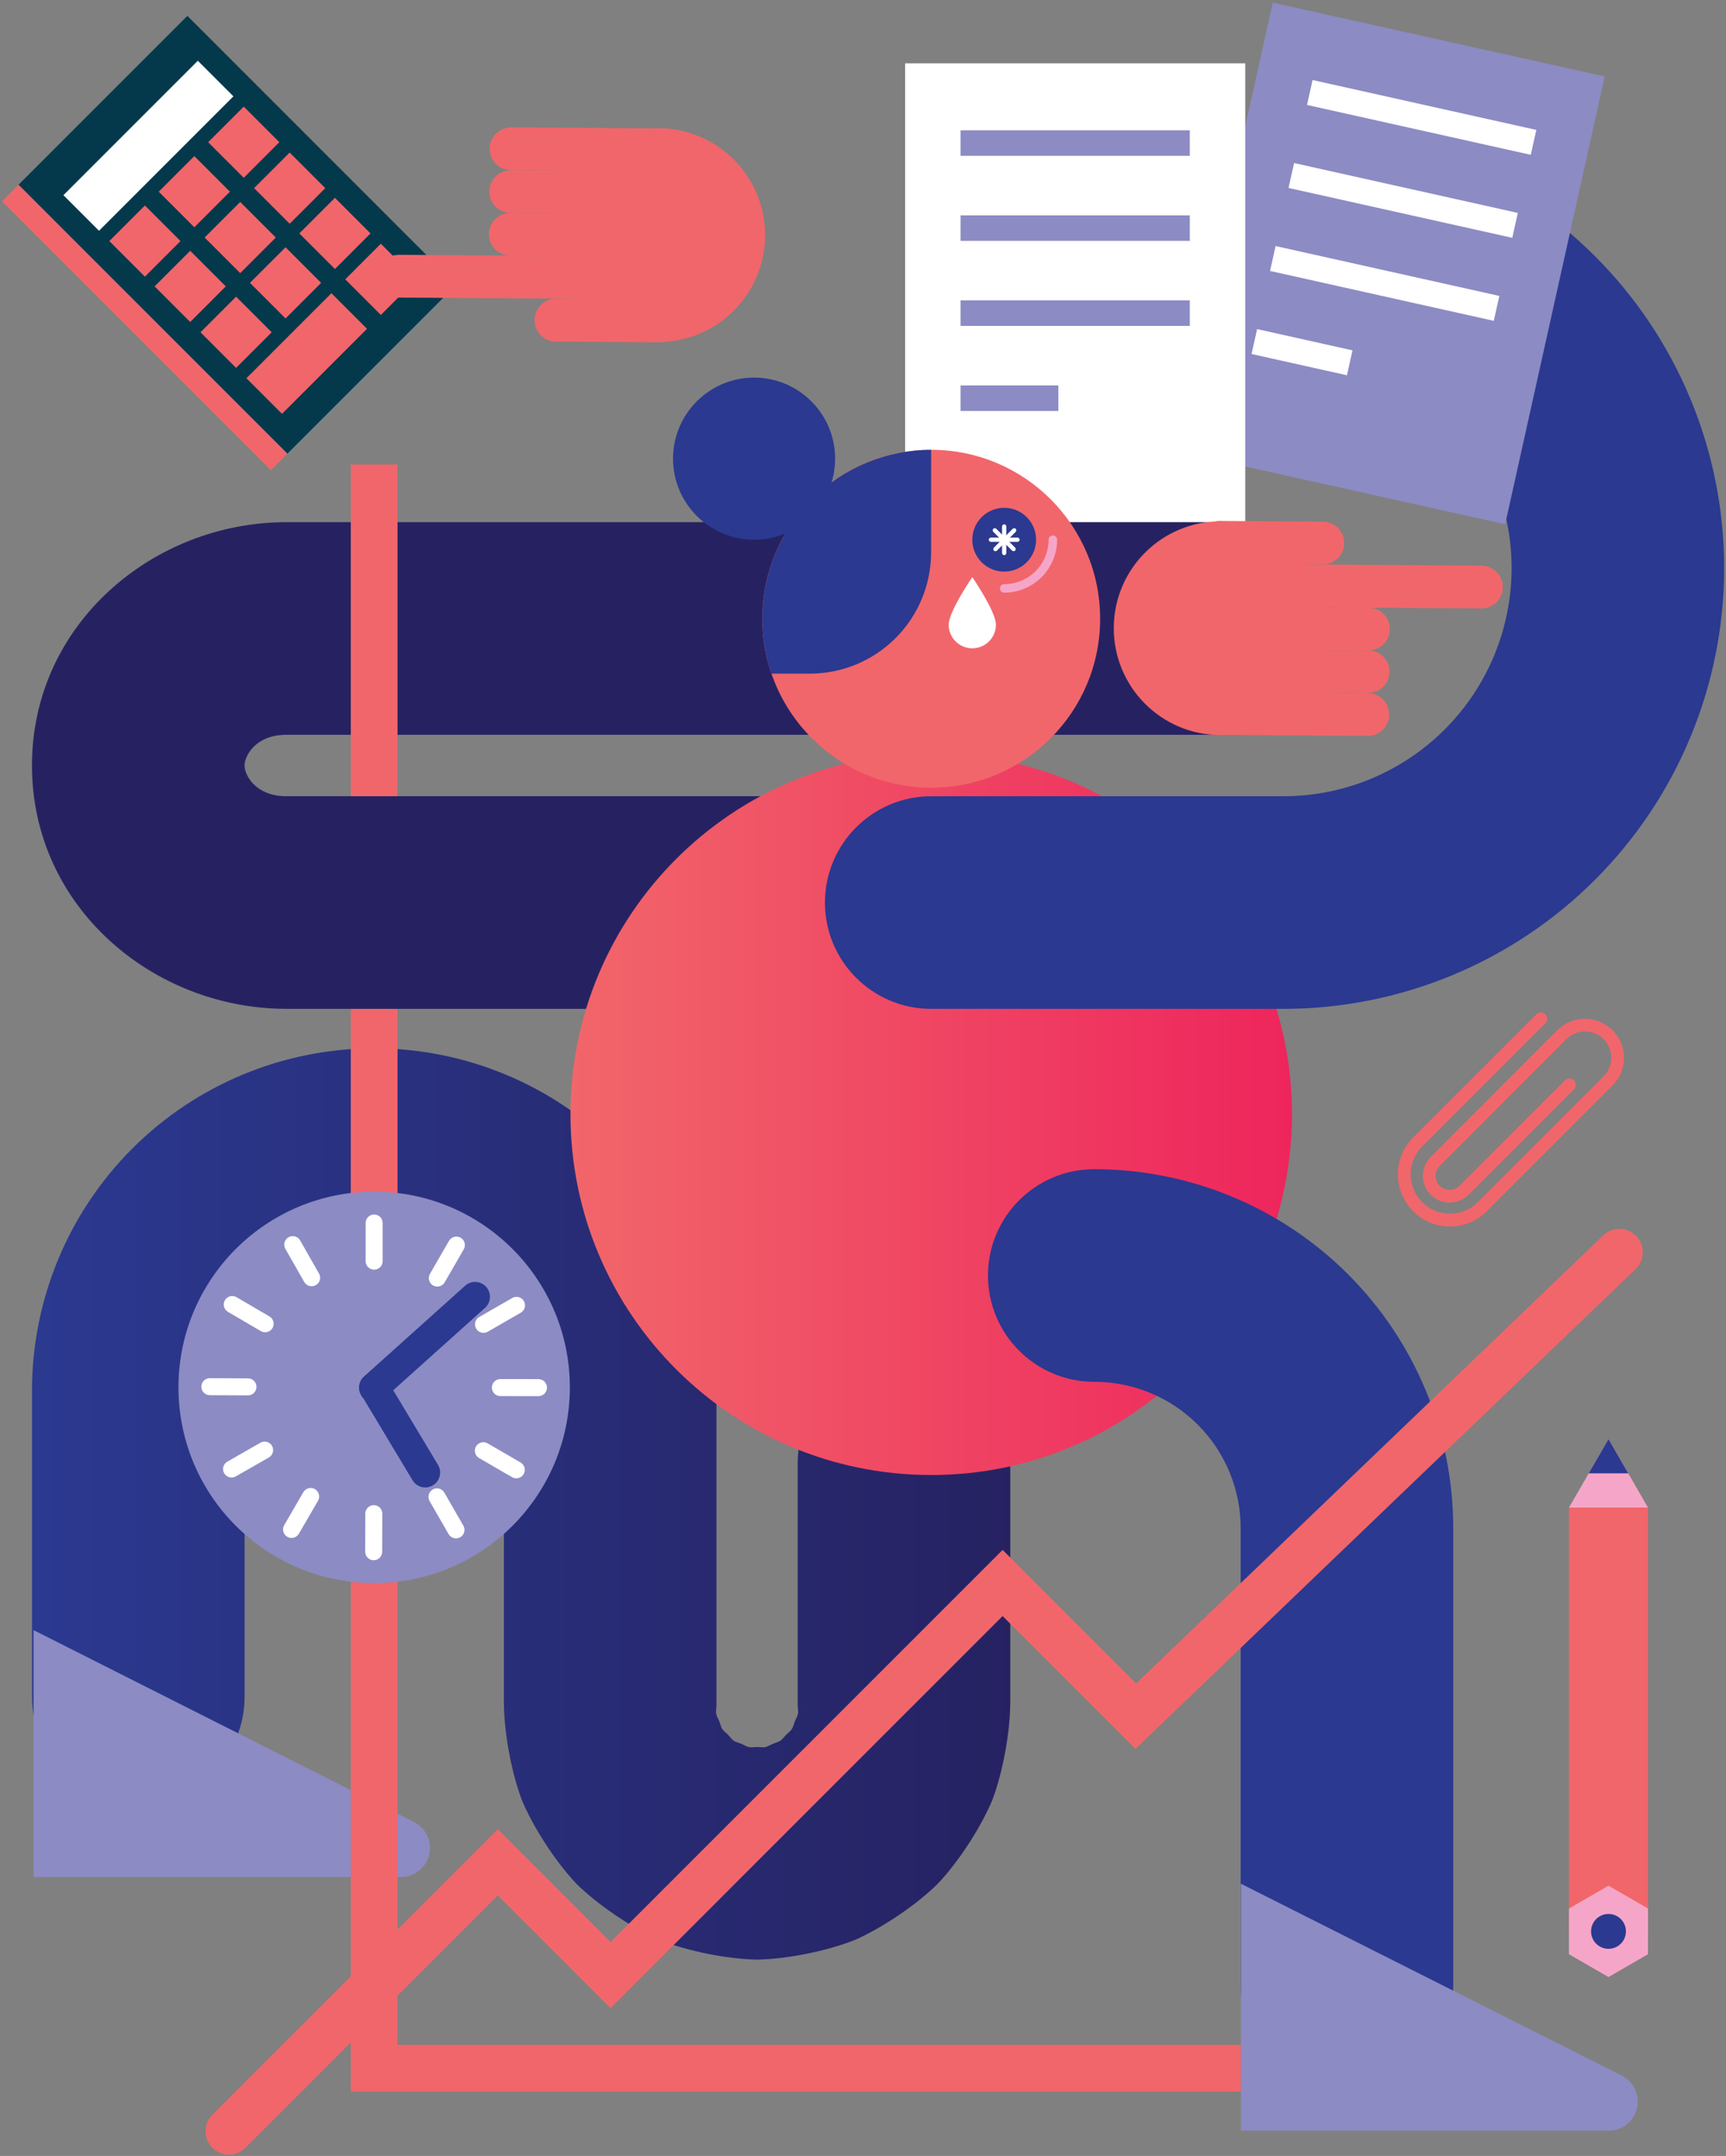 <svg width="406" height="507" viewBox="0 0 406 507" version="1.1" xmlns="http://www.w3.org/2000/svg" xmlns:xlink="http://www.w3.org/1999/xlink">
<rect x="0" y="0" width="406" height="507" fill="#808080" stroke="none"/>
<title>supermodel cover</title>
<desc>Created using Figma</desc>
<g id="Canvas" transform="translate(-114 -59)">
<g id="supermodel cover">
<g id="Group">
<g id="Layer 1">
<g id="Vector">
<use xlink:href="#path0_stroke" transform="translate(146.53 330.53)" fill="url(#paint0_linear)"/>
</g>
<g id="Vector">
<use xlink:href="#path1_stroke" transform="translate(268.82 113.9)" fill="url(#paint1_linear)"/>
</g>
<g id="Vector">
<use xlink:href="#path2_stroke" transform="translate(146.52 206.8)" fill="url(#paint2_linear)"/>
</g>
<g id="Vector">
<use xlink:href="#path3_fill" transform="translate(248.19 236.15)" fill="url(#paint3_linear)"/>
</g>
<g id="Vector">
<use xlink:href="#path4_stroke" transform="translate(333.05 113.9)" fill="url(#paint4_linear)"/>
</g>
<g id="Vector">
<use xlink:href="#path5_fill" transform="matrix(0.217 -0.976 0.976 0.217 389.972 164.931)" fill="#8C8BC4"/>
</g>
<g id="Vector">
<use xlink:href="#path6_stroke" transform="translate(422.1 80.75)" fill="#FFFFFF"/>
</g>
<g id="Vector">
<use xlink:href="#path7_stroke" transform="translate(417.75 100.27)" fill="#FFFFFF"/>
</g>
<g id="Vector">
<use xlink:href="#path8_stroke" transform="translate(413.4 119.79)" fill="#FFFFFF"/>
</g>
<g id="Vector">
<use xlink:href="#path9_stroke" transform="translate(409.05 139.32)" fill="#FFFFFF"/>
</g>
<g id="Vector">
<use xlink:href="#path10_fill" transform="translate(326.91 73.89)" fill="#FFFFFF"/>
</g>
<g id="Vector">
<use xlink:href="#path11_stroke" transform="translate(339.95 92.64)" fill="#8C8BC4"/>
</g>
<g id="Vector">
<use xlink:href="#path11_stroke" transform="translate(339.95 112.64)" fill="#8C8BC4"/>
</g>
<g id="Vector">
<use xlink:href="#path11_stroke" transform="translate(339.95 132.64)" fill="#8C8BC4"/>
</g>
<g id="Vector">
<use xlink:href="#path12_stroke" transform="translate(339.95 152.64)" fill="#8C8BC4"/>
</g>
<g id="Vector">
<use xlink:href="#path13_stroke" transform="translate(371.4 358.95)" fill="url(#paint15_linear)"/>
</g>
<g id="Vector">
<use xlink:href="#path14_fill" transform="translate(293.32 164.78)" fill="url(#paint16_linear)"/>
</g>
<g id="Vector">
<use xlink:href="#path15_fill" transform="translate(293.32 164.79)" fill="url(#paint17_linear)"/>
</g>
<g id="Vector">
<use xlink:href="#path16_fill" transform="translate(272.32 147.8)" fill="url(#paint18_linear)"/>
</g>
<g id="Vector">
<use xlink:href="#path17_fill" transform="matrix(0.707 -0.707 0.707 0.707 114.475 106.337)" fill="url(#paint19_linear)"/>
</g>
<g id="Vector">
<use xlink:href="#path18_fill" transform="matrix(0.707 -0.707 0.707 0.707 118.371 102.437)" fill="#04394C"/>
</g>
<g id="Vector">
<use xlink:href="#path19_fill" transform="matrix(0.707 -0.707 0.707 0.707 128.918 104.902)" fill="#FFFFFF"/>
</g>
<g id="Vector">
<use xlink:href="#path20_fill" transform="matrix(0.707 -0.707 0.707 0.707 139.716 115.69)" fill="url(#paint22_linear)"/>
</g>
<g id="Vector">
<use xlink:href="#path21_fill" transform="matrix(0.707 -0.707 0.707 0.707 151.336 104.077)" fill="url(#paint23_linear)"/>
</g>
<g id="Vector">
<use xlink:href="#path22_fill" transform="matrix(0.707 -0.707 0.707 0.707 162.966 92.44)" fill="url(#paint24_linear)"/>
</g>
<g id="Vector">
<use xlink:href="#path23_fill" transform="matrix(0.707 -0.707 0.707 0.707 150.368 126.35)" fill="url(#paint25_linear)"/>
</g>
<g id="Vector">
<use xlink:href="#path24_fill" transform="matrix(0.707 -0.707 0.707 0.707 162.133 114.86)" fill="url(#paint26_linear)"/>
</g>
<g id="Vector">
<use xlink:href="#path25_fill" transform="matrix(0.707 -0.707 0.707 0.707 173.77 103.24)" fill="url(#paint27_linear)"/>
</g>
<g id="Vector">
<use xlink:href="#path26_fill" transform="matrix(0.707 -0.707 0.707 0.707 161.161 137.14)" fill="url(#paint28_linear)"/>
</g>
<g id="Vector">
<use xlink:href="#path27_fill" transform="matrix(0.707 -0.707 0.707 0.707 172.798 125.52)" fill="url(#paint29_linear)"/>
</g>
<g id="Vector">
<use xlink:href="#path28_fill" transform="matrix(0.707 -0.707 0.707 0.707 184.411 113.89)" fill="url(#paint30_linear)"/>
</g>
<g id="Vector">
<use xlink:href="#path29_fill" transform="matrix(0.707 -0.707 0.707 0.707 171.962 147.946)" fill="url(#paint31_linear)"/>
</g>
<g id="Vector">
<use xlink:href="#path30_fill" transform="matrix(0.707 -0.707 0.707 0.707 195.215 124.69)" fill="url(#paint32_linear)"/>
</g>
<g id="Group" style="mix-blend-mode:multiply">
<g id="Vector" style="mix-blend-mode:multiply">
<use xlink:href="#path31_fill" transform="matrix(0.007 -1 1 0.007 243.509 139.249)" fill="url(#paint33_linear)" style="mix-blend-mode:multiply"/>
</g>
<g id="Vector" style="mix-blend-mode:multiply">
<use xlink:href="#path32_fill" transform="matrix(1 0.007 -0.007 1 229.202 88.915)" fill="url(#paint34_linear)" style="mix-blend-mode:multiply"/>
</g>
<g id="Vector" style="mix-blend-mode:multiply">
<use xlink:href="#path33_fill" transform="matrix(1 0.007 -0.007 1 229.12 98.964)" fill="url(#paint35_linear)" style="mix-blend-mode:multiply"/>
</g>
<g id="Vector" style="mix-blend-mode:multiply">
<use xlink:href="#path34_fill" transform="translate(239.75 129.26)" fill="url(#paint36_linear)" style="mix-blend-mode:multiply"/>
</g>
<g id="Vector" style="mix-blend-mode:multiply">
<use xlink:href="#path35_fill" transform="matrix(1 0.007 -0.007 1 229.058 109.024)" fill="url(#paint37_linear)" style="mix-blend-mode:multiply"/>
</g>
<g id="Vector" style="mix-blend-mode:multiply">
<use xlink:href="#path36_fill" transform="matrix(1 0.007 -0.007 1 202.488 118.883)" fill="url(#paint38_linear)" style="mix-blend-mode:multiply"/>
</g>
</g>
<g id="Group" style="mix-blend-mode:multiply">
<g id="Vector" style="mix-blend-mode:multiply">
<use xlink:href="#path37_fill" transform="matrix(0.007 -1 1 0.007 375.813 231.694)" fill="url(#paint39_linear)" style="mix-blend-mode:multiply"/>
</g>
<g id="Vector" style="mix-blend-mode:multiply">
<use xlink:href="#path38_fill" transform="matrix(-1 -0.007 0.007 -1 440.743 232.094)" fill="url(#paint40_linear)" style="mix-blend-mode:multiply"/>
</g>
<g id="Vector" style="mix-blend-mode:multiply">
<use xlink:href="#path39_fill" transform="matrix(-1 -0.007 0.007 -1 440.811 222.043)" fill="url(#paint41_linear)" style="mix-blend-mode:multiply"/>
</g>
<g id="Vector" style="mix-blend-mode:multiply">
<use xlink:href="#path40_fill" transform="translate(400.13 181.5)" fill="url(#paint42_linear)" style="mix-blend-mode:multiply"/>
</g>
<g id="Vector" style="mix-blend-mode:multiply">
<use xlink:href="#path41_fill" transform="matrix(-1 -0.007 0.007 -1 440.889 211.992)" fill="url(#paint43_linear)" style="mix-blend-mode:multiply"/>
</g>
<g id="Vector" style="mix-blend-mode:multiply">
<use xlink:href="#path42_fill" transform="matrix(-1 -0.007 0.007 -1 467.468 202.122)" fill="url(#paint44_linear)" style="mix-blend-mode:multiply"/>
</g>
</g>
<g id="Group" style="mix-blend-mode:multiply">
<g id="Vector" style="mix-blend-mode:multiply">
<use xlink:href="#path43_fill" transform="translate(405.89 501.98)" fill="#8C8BC4"/>
</g>
</g>
<g id="Vector">
<use xlink:href="#path44_stroke" transform="translate(202.01 168.22)" fill="#F1666A"/>
</g>
<g id="Group" style="mix-blend-mode:multiply">
<g id="Vector" style="mix-blend-mode:multiply">
<use xlink:href="#path45_fill" transform="translate(121.89 442.34)" fill="#8C8BC4"/>
</g>
</g>
<g id="Vector">
<use xlink:href="#path46_stroke" transform="translate(202.01 296.26)" fill="url(#paint48_linear)"/>
</g>
<g id="Vector">
<use xlink:href="#path47_stroke" transform="translate(167.84 353.49)" fill="#F1666A"/>
</g>
<g id="Vector">
<use xlink:href="#path48_fill" transform="translate(483.06 413.53)" fill="url(#paint50_linear)"/>
</g>
<g id="Vector">
<use xlink:href="#path49_fill" transform="translate(483.06 397.43)" fill="#F5A6C8"/>
</g>
<g id="Vector">
<use xlink:href="#path50_fill" transform="translate(483.06 502.45)" fill="#F5A6C8"/>
</g>
<g id="Vector">
<use xlink:href="#path51_fill" transform="translate(487.71 397.43)" fill="url(#paint53_linear)"/>
</g>
<g id="Vector">
<use xlink:href="#path52_fill" transform="translate(488.26 509.09)" fill="url(#paint54_linear)"/>
</g>
<g id="Vector">
<use xlink:href="#path53_stroke" transform="translate(444.315 298.58)" fill="url(#paint55_linear)"/>
</g>
<g id="Vector">
<use xlink:href="#path54_stroke" transform="translate(462.45 300.071)" fill="url(#paint56_linear)"/>
</g>
<g id="Vector">
<use xlink:href="#path55_stroke" transform="translate(450.186 302.92)" fill="url(#paint57_linear)"/>
</g>
<g id="Vector">
<use xlink:href="#path56_fill" transform="translate(155.98 339.23)" fill="#8C8BC4"/>
</g>
<g id="Vector">
<use xlink:href="#path57_stroke" transform="translate(202.01 346.61)" fill="#FFFFFF"/>
</g>
<g id="Vector">
<use xlink:href="#path58_stroke" transform="translate(216.87 351.8)" fill="#FFFFFF"/>
</g>
<g id="Vector">
<use xlink:href="#path59_stroke" transform="translate(227.73 365.97)" fill="#FFFFFF"/>
</g>
<g id="Vector">
<use xlink:href="#path60_stroke" transform="translate(231.7 385.31)" fill="#FFFFFF"/>
</g>
<g id="Vector">
<use xlink:href="#path61_stroke" transform="translate(227.69 400.15)" fill="#FFFFFF"/>
</g>
<g id="Vector">
<use xlink:href="#path62_stroke" transform="translate(216.79 411.01)" fill="#FFFFFF"/>
</g>
<g id="Vector">
<use xlink:href="#path63_stroke" transform="translate(201.9 414.95)" fill="#FFFFFF"/>
</g>
<g id="Vector">
<use xlink:href="#path64_stroke" transform="translate(182.58 410.92)" fill="#FFFFFF"/>
</g>
<g id="Vector">
<use xlink:href="#path65_stroke" transform="translate(168.47 400.01)" fill="#FFFFFF"/>
</g>
<g id="Vector">
<use xlink:href="#path66_stroke" transform="translate(163.36 385.1)" fill="#FFFFFF"/>
</g>
<g id="Vector">
<use xlink:href="#path67_stroke" transform="translate(168.63 365.78)" fill="#FFFFFF"/>
</g>
<g id="Vector">
<use xlink:href="#path68_stroke" transform="translate(182.86 351.69)" fill="#FFFFFF"/>
</g>
<g id="Vector">
<use xlink:href="#path69_stroke" transform="translate(201.95 363.96)" fill="url(#paint71_linear)"/>
</g>
<g id="Vector">
<use xlink:href="#path70_stroke" transform="translate(202.04 385.31)" fill="url(#paint72_linear)"/>
</g>
<g id="Vector">
<use xlink:href="#path71_fill" transform="translate(342.71 178.42)" fill="url(#paint73_linear)"/>
</g>
<g id="Vector" style="mix-blend-mode:multiply">
<use xlink:href="#path72_stroke" transform="translate(350.21 185.92)" fill="#F5A6C8"/>
</g>
<g id="Vector">
<use xlink:href="#path73_stroke" transform="translate(350.21 182.8)" fill="#FFFFFF"/>
</g>
<g id="Vector">
<use xlink:href="#path74_stroke" transform="translate(348.15 183.71)" fill="#FFFFFF"/>
</g>
<g id="Vector">
<use xlink:href="#path75_stroke" transform="translate(348 183.71)" fill="#FFFFFF"/>
</g>
<g id="Vector">
<use xlink:href="#path76_stroke" transform="translate(347.09 185.92)" fill="#FFFFFF"/>
</g>
<g id="Vector">
<use xlink:href="#path77_fill" transform="translate(337.15 194.71)" fill="#FFFFFF"/>
</g>
</g>
</g>
</g>
</g>
<defs>
<linearGradient id="paint0_linear" x1="0" y1="0" x2="1" y2="0" gradientUnits="userSpaceOnUse" gradientTransform="matrix(230.08 0 0 230.08 -25 -33.15)">
<stop offset="0" stop-color="#2B3990"/>
<stop offset="1" stop-color="#262262"/>
</linearGradient>
<linearGradient id="paint1_linear" x1="0" y1="0" x2="1" y2="0" gradientUnits="userSpaceOnUse" gradientTransform="matrix(115.58 0 0 0 0 0)">
<stop offset="0" stop-color="#2B3990"/>
<stop offset="1" stop-color="#262262"/>
</linearGradient>
<linearGradient id="paint2_linear" x1="0" y1="0" x2="1" y2="0" gradientUnits="userSpaceOnUse" gradientTransform="matrix(0 -7374.51 29130.7 0 28685.2 16544.3)">
<stop offset="0" stop-color="#2B3990"/>
<stop offset="1" stop-color="#262262"/>
</linearGradient>
<linearGradient id="paint3_linear" x1="0" y1="0" x2="1" y2="0" gradientUnits="userSpaceOnUse" gradientTransform="matrix(169.72 0 0 169.72 0 3.76854e-14)">
<stop offset="0" stop-color="#F1666A"/>
<stop offset="1" stop-color="#EE255C"/>
</linearGradient>
<linearGradient id="paint4_linear" x1="0" y1="0" x2="1" y2="0" gradientUnits="userSpaceOnUse" gradientTransform="matrix(34160.4 0 0 33279.5 32974.9 7445.8)">
<stop offset="0" stop-color="#2B3990"/>
<stop offset="1" stop-color="#262262"/>
</linearGradient>
<linearGradient id="paint15_linear" x1="0" y1="0" x2="1" y2="0" gradientUnits="userSpaceOnUse" gradientTransform="matrix(6505.11 0 0 18285.2 14414.8 58189)">
<stop offset="0" stop-color="#2B3990"/>
<stop offset="1" stop-color="#262262"/>
</linearGradient>
<linearGradient id="paint16_linear" x1="0" y1="0" x2="1" y2="0" gradientUnits="userSpaceOnUse" gradientTransform="matrix(6313.89 0 0 6313.89 15052.1 9954.75)">
<stop offset="0" stop-color="#F1666A"/>
<stop offset="1" stop-color="#EE255C"/>
</linearGradient>
<linearGradient id="paint17_linear" x1="0" y1="0" x2="1" y2="0" gradientUnits="userSpaceOnUse" gradientTransform="matrix(1577.28 0 0 2090.99 7520.37 6933.74)">
<stop offset="0" stop-color="#2B3990"/>
<stop offset="1" stop-color="#262262"/>
</linearGradient>
<linearGradient id="paint18_linear" x1="0" y1="0" x2="1" y2="0" gradientUnits="userSpaceOnUse" gradientTransform="matrix(1452.75 0 0 1452.75 6420.93 4128.59)">
<stop offset="0" stop-color="#2B3990"/>
<stop offset="1" stop-color="#262262"/>
</linearGradient>
<linearGradient id="paint19_linear" x1="0" y1="0" x2="1" y2="0" gradientUnits="userSpaceOnUse" gradientTransform="matrix(261.588 261.588 -4246.65 4246.65 -3907.31 4033.4)">
<stop offset="0" stop-color="#F1666A"/>
<stop offset="1" stop-color="#EE255C"/>
</linearGradient>
<linearGradient id="paint22_linear" x1="0" y1="0" x2="1" y2="0" gradientUnits="userSpaceOnUse" gradientTransform="matrix(140.233 140.233 -140.233 140.233 -261.863 865.277)">
<stop offset="0" stop-color="#F1666A"/>
<stop offset="1" stop-color="#EE255C"/>
</linearGradient>
<linearGradient id="paint23_linear" x1="0" y1="0" x2="1" y2="0" gradientUnits="userSpaceOnUse" gradientTransform="matrix(140.233 140.233 -140.233 140.233 -67.292 865.277)">
<stop offset="0" stop-color="#F1666A"/>
<stop offset="1" stop-color="#EE255C"/>
</linearGradient>
<linearGradient id="paint24_linear" x1="0" y1="0" x2="1" y2="0" gradientUnits="userSpaceOnUse" gradientTransform="matrix(140.317 140.317 -140.317 140.317 127.4 865.152)">
<stop offset="0" stop-color="#F1666A"/>
<stop offset="1" stop-color="#EE255C"/>
</linearGradient>
<linearGradient id="paint25_linear" x1="0" y1="0" x2="1" y2="0" gradientUnits="userSpaceOnUse" gradientTransform="matrix(140.233 140.233 -140.233 140.233 -261.937 1043.69)">
<stop offset="0" stop-color="#F1666A"/>
<stop offset="1" stop-color="#EE255C"/>
</linearGradient>
<linearGradient id="paint26_linear" x1="0" y1="0" x2="1" y2="0" gradientUnits="userSpaceOnUse" gradientTransform="matrix(140.233 140.233 -140.233 140.233 -67.284 1046.11)">
<stop offset="0" stop-color="#F1666A"/>
<stop offset="1" stop-color="#EE255C"/>
</linearGradient>
<linearGradient id="paint27_linear" x1="0" y1="0" x2="1" y2="0" gradientUnits="userSpaceOnUse" gradientTransform="matrix(140.233 140.233 -140.233 140.233 127.358 1046.04)">
<stop offset="0" stop-color="#F1666A"/>
<stop offset="1" stop-color="#EE255C"/>
</linearGradient>
<linearGradient id="paint28_linear" x1="0" y1="0" x2="1" y2="0" gradientUnits="userSpaceOnUse" gradientTransform="matrix(140.233 140.233 -140.233 140.233 -261.937 1224.53)">
<stop offset="0" stop-color="#F1666A"/>
<stop offset="1" stop-color="#EE255C"/>
</linearGradient>
<linearGradient id="paint29_linear" x1="0" y1="0" x2="1" y2="0" gradientUnits="userSpaceOnUse" gradientTransform="matrix(140.233 140.233 -140.233 140.233 -67.294 1224.44)">
<stop offset="0" stop-color="#F1666A"/>
<stop offset="1" stop-color="#EE255C"/>
</linearGradient>
<linearGradient id="paint30_linear" x1="0" y1="0" x2="1" y2="0" gradientUnits="userSpaceOnUse" gradientTransform="matrix(140.233 140.233 -140.233 140.233 127.368 1224.53)">
<stop offset="0" stop-color="#F1666A"/>
<stop offset="1" stop-color="#EE255C"/>
</linearGradient>
<linearGradient id="paint31_linear" x1="0" y1="0" x2="1" y2="0" gradientUnits="userSpaceOnUse" gradientTransform="matrix(567.314 567.314 -237.518 237.518 629.254 2093.6)">
<stop offset="0" stop-color="#F1666A"/>
<stop offset="1" stop-color="#EE255C"/>
</linearGradient>
<linearGradient id="paint32_linear" x1="0" y1="0" x2="1" y2="0" gradientUnits="userSpaceOnUse" gradientTransform="matrix(140.233 140.233 -140.233 140.233 127.358 1405.36)">
<stop offset="0" stop-color="#F1666A"/>
<stop offset="1" stop-color="#EE255C"/>
</linearGradient>
<linearGradient id="paint33_linear" x1="0" y1="0" x2="1" y2="0" gradientUnits="userSpaceOnUse" gradientTransform="matrix(18.094 2528.52 -2528.52 18.094 -2395.69 7045.64)">
<stop offset="0" stop-color="#F1666A"/>
<stop offset="1" stop-color="#EE255C"/>
</linearGradient>
<linearGradient id="paint34_linear" x1="0" y1="0" x2="1" y2="0" gradientUnits="userSpaceOnUse" gradientTransform="matrix(1425.78 -10.203 2.718 379.88 4726.85 324.9)">
<stop offset="0" stop-color="#F1666A"/>
<stop offset="1" stop-color="#EE255C"/>
</linearGradient>
<linearGradient id="paint35_linear" x1="0" y1="0" x2="1" y2="0" gradientUnits="userSpaceOnUse" gradientTransform="matrix(1426.54 -10.208 2.721 380.258 4727.43 426.459)">
<stop offset="0" stop-color="#F1666A"/>
<stop offset="1" stop-color="#EE255C"/>
</linearGradient>
<linearGradient id="paint36_linear" x1="0" y1="0" x2="1" y2="0" gradientUnits="userSpaceOnUse" gradientTransform="matrix(903.314 0 0 307.723 4084.6 817.539)">
<stop offset="0" stop-color="#F1666A"/>
<stop offset="1" stop-color="#EE255C"/>
</linearGradient>
<linearGradient id="paint37_linear" x1="0" y1="0" x2="1" y2="0" gradientUnits="userSpaceOnUse" gradientTransform="matrix(1426.93 -10.211 2.722 380.359 4725.18 527.631)">
<stop offset="0" stop-color="#F1666A"/>
<stop offset="1" stop-color="#EE255C"/>
</linearGradient>
<linearGradient id="paint38_linear" x1="0" y1="0" x2="1" y2="0" gradientUnits="userSpaceOnUse" gradientTransform="matrix(4130.53 -29.558 4.629 646.841 6333.15 483.167)">
<stop offset="0" stop-color="#F1666A"/>
<stop offset="1" stop-color="#EE255C"/>
</linearGradient>
<linearGradient id="paint39_linear" x1="0" y1="0" x2="1" y2="0" gradientUnits="userSpaceOnUse" gradientTransform="matrix(18.09 2528.01 -2528.01 18.09 -6996.1 13731.3)">
<stop offset="0" stop-color="#F1666A"/>
<stop offset="1" stop-color="#EE255C"/>
</linearGradient>
<linearGradient id="paint40_linear" x1="0" y1="0" x2="1" y2="0" gradientUnits="userSpaceOnUse" gradientTransform="matrix(-1426.55 10.208 -2.721 -380.258 -11262.6 -1604.66)">
<stop offset="0" stop-color="#F1666A"/>
<stop offset="1" stop-color="#EE255C"/>
</linearGradient>
<linearGradient id="paint41_linear" x1="0" y1="0" x2="1" y2="0" gradientUnits="userSpaceOnUse" gradientTransform="matrix(-1427.29 10.214 -2.721 -380.258 -11270.4 -1503.39)">
<stop offset="0" stop-color="#F1666A"/>
<stop offset="1" stop-color="#EE255C"/>
</linearGradient>
<linearGradient id="paint42_linear" x1="0" y1="0" x2="1" y2="0" gradientUnits="userSpaceOnUse" gradientTransform="matrix(903.013 0 0 307.62 8904.78 1353.06)">
<stop offset="0" stop-color="#F1666A"/>
<stop offset="1" stop-color="#EE255C"/>
</linearGradient>
<linearGradient id="paint43_linear" x1="0" y1="0" x2="1" y2="0" gradientUnits="userSpaceOnUse" gradientTransform="matrix(-1426.55 10.208 -2.721 -380.258 -11266.5 -1402.3)">
<stop offset="0" stop-color="#F1666A"/>
<stop offset="1" stop-color="#EE255C"/>
</linearGradient>
<linearGradient id="paint44_linear" x1="0" y1="0" x2="1" y2="0" gradientUnits="userSpaceOnUse" gradientTransform="matrix(-4131.19 29.563 -4.63 -646.942 -19172.7 -1111.99)">
<stop offset="0" stop-color="#F1666A"/>
<stop offset="1" stop-color="#EE255C"/>
</linearGradient>
<linearGradient id="paint48_linear" x1="0" y1="0" x2="1" y2="0" gradientUnits="userSpaceOnUse" gradientTransform="matrix(42676 0 0 52149.1 18880.6 69594.8)">
<stop offset="0" stop-color="#F1666A"/>
<stop offset="1" stop-color="#EE255C"/>
</linearGradient>
<linearGradient id="paint50_linear" x1="0" y1="0" x2="1" y2="0" gradientUnits="userSpaceOnUse" gradientTransform="matrix(345.774 0 0 1852.68 7052.56 41315.5)">
<stop offset="0" stop-color="#F1666A"/>
<stop offset="1" stop-color="#EE255C"/>
</linearGradient>
<linearGradient id="paint53_linear" x1="0" y1="0" x2="1" y2="0" gradientUnits="userSpaceOnUse" gradientTransform="matrix(86.397 0 0 74.784 3569.53 2876.31)">
<stop offset="0" stop-color="#2B3990"/>
<stop offset="1" stop-color="#262262"/>
</linearGradient>
<linearGradient id="paint54_linear" x1="0" y1="0" x2="1" y2="0" gradientUnits="userSpaceOnUse" gradientTransform="matrix(67.158 0 0 67.158 3151.83 3850.68)">
<stop offset="0" stop-color="#2B3990"/>
<stop offset="1" stop-color="#262262"/>
</linearGradient>
<linearGradient id="paint55_linear" x1="0" y1="0" x2="1" y2="0" gradientUnits="userSpaceOnUse" gradientTransform="matrix(1136.62 0 0 1674.6 10884.2 12554.8)">
<stop offset="0" stop-color="#F1666A"/>
<stop offset="1" stop-color="#EE255C"/>
</linearGradient>
<linearGradient id="paint56_linear" x1="0" y1="0" x2="1" y2="0" gradientUnits="userSpaceOnUse" gradientTransform="matrix(1121.76 0 0 1502.1 11447.1 11358)">
<stop offset="0" stop-color="#F1666A"/>
<stop offset="1" stop-color="#EE255C"/>
</linearGradient>
<linearGradient id="paint57_linear" x1="0" y1="0" x2="1" y2="0" gradientUnits="userSpaceOnUse" gradientTransform="matrix(1186.44 0 0 1345.07 11372.9 9877.11)">
<stop offset="0" stop-color="#F1666A"/>
<stop offset="1" stop-color="#EE255C"/>
</linearGradient>
<linearGradient id="paint71_linear" x1="0" y1="0" x2="1" y2="0" gradientUnits="userSpaceOnUse" gradientTransform="matrix(733.04 0 0 657.888 2250.53 6829.65)">
<stop offset="0" stop-color="#2B3990"/>
<stop offset="1" stop-color="#262262"/>
</linearGradient>
<linearGradient id="paint72_linear" x1="0" y1="0" x2="1" y2="0" gradientUnits="userSpaceOnUse" gradientTransform="matrix(227.69 0 0 379.42 1134.85 6919.17)">
<stop offset="0" stop-color="#2B3990"/>
<stop offset="1" stop-color="#262262"/>
</linearGradient>
<linearGradient id="paint73_linear" x1="0" y1="0" x2="1" y2="0" gradientUnits="userSpaceOnUse" gradientTransform="matrix(225 0 0 225 3582.3 2083.8)">
<stop offset="0" stop-color="#2B3990"/>
<stop offset="1" stop-color="#262262"/>
</linearGradient>
<path id="path0_stroke" d="M -25 127.5C -25 141.307 -13.807 152.5 -6.10352e-07 152.5C 13.807 152.5 25 141.307 25 127.5L -25 127.5ZM -6.10352e-07 55.5L -25 55.5L -6.10352e-07 55.5ZM 55.5 -1.2207e-06L 55.5 25L 55.5 -1.2207e-06ZM 111 129.15L 135.996 129.575C 135.999 129.434 136 129.292 136 129.15L 111 129.15ZM 180.11 129.15L 155.11 129.15C 155.11 129.292 155.111 129.434 155.114 129.575L 180.11 129.15ZM 205.11 72.56C 205.11 58.753 193.917 47.56 180.11 47.56C 166.303 47.56 155.11 58.753 155.11 72.56L 205.11 72.56ZM 25 127.5L 25 55.5L -25 55.5L -25 127.5L 25 127.5ZM 25 55.5C 25 47.411 28.213 39.653 33.933 33.933L -1.422 -1.422C -16.519 13.675 -25 34.15 -25 55.5L 25 55.5ZM 33.933 33.933C 39.653 28.213 47.411 25 55.5 25L 55.5 -25C 34.15 -25 13.675 -16.519 -1.422 -1.422L 33.933 33.933ZM 55.5 25C 63.589 25 71.347 28.213 77.067 33.933L 112.422 -1.422C 97.325 -16.519 76.85 -25 55.5 -25L 55.5 25ZM 77.067 33.933C 82.787 39.653 86 47.411 86 55.5L 136 55.5C 136 34.15 127.519 13.675 112.422 -1.422L 77.067 33.933ZM 86 55.5L 86 129.15L 136 129.15L 136 55.5L 86 55.5ZM 86.004 128.725C 86.006 135.791 87.737 145.22 90.242 151.827L 136.677 133.283C 135.78 131.368 135.837 131.684 135.996 129.575L 86.004 128.725ZM 90.242 151.827C 92.977 158.342 98.218 166.369 103.083 171.493L 138.738 136.44C 137.17 135.021 137.345 135.289 136.677 133.283L 90.242 151.827ZM 103.083 171.493C 108.124 176.445 116.061 181.822 122.529 184.667L 141.859 138.555C 139.865 137.852 140.13 138.032 138.738 136.44L 103.083 171.493ZM 122.529 184.667C 129.092 187.285 138.49 189.175 145.555 189.298L 145.555 139.298C 143.444 139.421 143.758 139.484 141.859 138.555L 122.529 184.667ZM 145.555 189.298C 152.62 189.175 162.018 187.285 168.581 184.667L 149.251 138.555C 147.352 139.484 147.666 139.421 145.555 139.298L 145.555 189.298ZM 168.581 184.667C 175.049 181.822 182.986 176.445 188.027 171.493L 152.372 136.44C 150.98 138.032 151.245 137.852 149.251 138.555L 168.581 184.667ZM 188.027 171.493C 192.892 166.369 198.133 158.342 200.868 151.827L 154.433 133.283C 153.765 135.289 153.94 135.021 152.372 136.44L 188.027 171.493ZM 200.868 151.827C 203.373 145.22 205.104 135.791 205.106 128.725L 155.114 129.575C 155.273 131.684 155.33 131.368 154.433 133.283L 200.868 151.827ZM 205.11 129.15L 205.11 72.56L 155.11 72.56L 155.11 129.15L 205.11 129.15Z"/>
<path id="path1_stroke" d="M -7.32422e-06 -25C -13.807 -25 -25 -13.807 -25 1.52588e-06C -25 13.807 -13.807 25 -7.32422e-06 25L -7.32422e-06 -25ZM 115.58 25C 129.387 25 140.58 13.807 140.58 1.52588e-06C 140.58 -13.807 129.387 -25 115.58 -25L 115.58 25ZM -7.32422e-06 25L 115.58 25L 115.58 -25L -7.32422e-06 -25L -7.32422e-06 25Z"/>
<path id="path2_stroke" d="M 175.55 89.44C 189.357 89.44 200.55 78.247 200.55 64.44C 200.55 50.633 189.357 39.44 175.55 39.44L 175.55 89.44ZM 254.55 25C 268.357 25 279.55 13.807 279.55 3.05176e-06C 279.55 -13.807 268.357 -25 254.55 -25L 254.55 25ZM 175.55 39.44L 34.81 39.44L 34.81 89.44L 175.55 89.44L 175.55 39.44ZM 34.81 39.44C 27.542 39.44 25 34.418 25 32.22L -25 32.22C -25 65.602 3.638 89.44 34.81 89.44L 34.81 39.44ZM 25 32.22C 25 30.022 27.542 25 34.81 25L 34.81 -25C 3.638 -25 -25 -1.162 -25 32.22L 25 32.22ZM 34.81 25L 254.55 25L 254.55 -25L 34.81 -25L 34.81 25Z"/>
<path id="path3_fill" d="M 84.86 169.72C 131.727 169.72 169.72 131.727 169.72 84.86C 169.72 37.993 131.727 -6.10352e-06 84.86 -6.10352e-06C 37.993 -6.10352e-06 3.05176e-06 37.993 3.05176e-06 84.86C 3.05176e-06 131.727 37.993 169.72 84.86 169.72Z"/>
<path id="path4_stroke" d="M 82.84 -25C 69.033 -25 57.84 -13.807 57.84 1.52588e-06C 57.84 13.807 69.033 25 82.84 25L 82.84 -25ZM 161.515 78.675L 136.515 78.675L 161.515 78.675ZM 82.84 157.35L 82.84 182.35L 82.84 157.35ZM 3.66211e-06 132.35C -13.807 132.35 -25 143.543 -25 157.35C -25 171.157 -13.807 182.35 3.66211e-06 182.35L 3.66211e-06 132.35ZM 82.84 25C 97.076 25 110.728 30.655 120.794 40.721L 156.149 5.366C 136.706 -14.077 110.336 -25 82.84 -25L 82.84 25ZM 120.794 40.721C 130.86 50.787 136.515 64.439 136.515 78.675L 186.515 78.675C 186.515 51.179 175.592 24.808 156.149 5.366L 120.794 40.721ZM 136.515 78.675C 136.515 92.91 130.86 106.563 120.794 116.629L 156.149 151.984C 175.592 132.541 186.515 106.171 186.515 78.675L 136.515 78.675ZM 120.794 116.629C 110.728 126.695 97.076 132.35 82.84 132.35L 82.84 182.35C 110.336 182.35 136.706 171.427 156.149 151.984L 120.794 116.629ZM 82.84 132.35L 3.66211e-06 132.35L 3.66211e-06 182.35L 82.84 182.35L 82.84 132.35Z"/>
<path id="path5_fill" d="M 107.9 0L 1.34277e-05 0L 1.34277e-05 80L 107.9 80L 107.9 0Z"/>
<path id="path6_stroke" d="M -0.653 2.928L 51.977 14.658L 53.283 8.802L 0.653 -2.928L -0.653 2.928Z"/>
<path id="path7_stroke" d="M -0.653 2.928L 51.977 14.658L 53.283 8.802L 0.653 -2.928L -0.653 2.928Z"/>
<path id="path8_stroke" d="M -0.653 2.928L 51.977 14.658L 53.283 8.802L 0.653 -2.928L -0.653 2.928Z"/>
<path id="path9_stroke" d="M -0.652 2.928L 21.788 7.928L 23.093 2.072L 0.652 -2.928L -0.652 2.928Z"/>
<path id="path10_fill" d="M 80 0L 4.27246e-06 0L 4.27246e-06 107.9L 80 107.9L 80 0Z"/>
<path id="path11_stroke" d="M -2.44141e-06 3L 53.92 3L 53.92 -3L -2.44141e-06 -3L -2.44141e-06 3Z"/>
<path id="path12_stroke" d="M -2.44141e-06 3L 23 3L 23 -3L -2.44141e-06 -3L -2.44141e-06 3Z"/>
<path id="path13_stroke" d="M 9.76562e-06 -25C -13.807 -25 -25 -13.807 -25 1.2207e-05C -25 13.807 -13.807 25 9.76562e-06 25L 9.76562e-06 -25ZM 34.44 167.08C 34.44 180.887 45.633 192.08 59.44 192.08C 73.247 192.08 84.44 180.887 84.44 167.08L 34.44 167.08ZM 9.76562e-06 25C 9.134 25 17.894 28.628 24.353 35.087L 59.708 -0.268C 43.873 -16.104 22.395 -25 9.76562e-06 -25L 9.76562e-06 25ZM 24.353 35.087C 30.811 41.546 34.44 50.306 34.44 59.44L 84.44 59.44C 84.44 37.045 75.544 15.568 59.708 -0.268L 24.353 35.087ZM 34.44 59.44L 34.44 167.08L 84.44 167.08L 84.44 59.44L 34.44 59.44Z"/>
<path id="path14_fill" d="M 39.73 79.46C 61.672 79.46 79.46 61.672 79.46 39.73C 79.46 17.788 61.672 0 39.73 0C 17.788 0 -7.32422e-06 17.788 -7.32422e-06 39.73C -7.32422e-06 61.672 17.788 79.46 39.73 79.46Z"/>
<path id="path15_fill" d="M -5.57867e-06 39.71C -0.001 44.107 0.729 48.473 2.16 52.63L 11.16 52.63C 18.729 52.63 25.988 49.623 31.341 44.271C 36.693 38.919 39.7 31.659 39.7 24.09L 39.7 9.15527e-07C 29.172 0.008 19.077 4.195 11.633 11.64C 4.189 19.086 0.005 29.182 -5.57867e-06 39.71L -5.57867e-06 39.71Z"/>
<path id="path16_fill" d="M 19.06 38.12C 29.587 38.12 38.12 29.587 38.12 19.06C 38.12 8.533 29.587 3.05176e-06 19.06 3.05176e-06C 8.533 3.05176e-06 -7.32422e-06 8.533 -7.32422e-06 19.06C -7.32422e-06 29.587 8.533 38.12 19.06 38.12Z"/>
<path id="path17_fill" d="M 5.51 0L 0 0L 0 89.45L 5.51 89.45L 5.51 0Z"/>
<path id="path18_fill" d="M 56.16 0L 0 0L 0 89.45L 56.16 89.45L 56.16 0Z"/>
<path id="path19_fill" d="M 44.72 0L 0 0L 0 11.84L 44.72 11.84L 44.72 0Z"/>
<path id="path20_fill" d="M 11.84 -3.35693e-06L 0 -3.35693e-06L 0 11.84L 11.84 11.84L 11.84 -3.35693e-06Z"/>
<path id="path21_fill" d="M 11.84 0L 0 0L 0 11.84L 11.84 11.84L 11.84 0Z"/>
<path id="path22_fill" d="M 11.84 0L 0 0L 0 11.84L 11.84 11.84L 11.84 0Z"/>
<path id="path23_fill" d="M 11.84 0L 0 0L 0 11.84L 11.84 11.84L 11.84 0Z"/>
<path id="path24_fill" d="M 11.84 2.44141e-06L 0 2.44141e-06L 0 11.84L 11.84 11.84L 11.84 2.44141e-06Z"/>
<path id="path25_fill" d="M 11.84 0L 0 0L 0 11.84L 11.84 11.84L 11.84 0Z"/>
<path id="path26_fill" d="M 11.84 0L 0 0L 0 11.84L 11.84 11.84L 11.84 0Z"/>
<path id="path27_fill" d="M 11.84 0L 0 0L 0 11.84L 11.84 11.84L 11.84 0Z"/>
<path id="path28_fill" d="M 11.84 0L 3.35693e-06 0L 3.35693e-06 11.84L 11.84 11.84L 11.84 0Z"/>
<path id="path29_fill" d="M 28.28 0L 2.74658e-06 0L 2.74658e-06 11.84L 28.28 11.84L 28.28 0Z"/>
<path id="path30_fill" d="M 11.84 -3.35693e-06L 0 -3.35693e-06L 0 11.84L 11.84 11.84L 11.84 -3.35693e-06Z"/>
<path id="path31_fill" d="M 25.14 50.28C 39.024 50.28 50.28 39.024 50.28 25.14C 50.28 11.256 39.024 0 25.14 0C 11.256 0 -6.71387e-06 11.256 -6.71387e-06 25.14C -6.71387e-06 39.024 11.256 50.28 25.14 50.28Z"/>
<path id="path32_fill" d="M 5 9.15527e-07L 37.72 9.15527e-07L 37.72 10.05L 5 10.05C 3.674 10.05 2.402 9.523 1.464 8.586C 0.527 7.648 -1.2207e-06 6.376 -1.2207e-06 5.05C -1.2207e-06 3.724 0.527 2.452 1.464 1.514C 2.402 0.577 3.674 0.05 5 0.05L 5 9.15527e-07Z"/>
<path id="path33_fill" d="M 5 1.52588e-07L 37.74 1.52588e-07L 37.74 10.06L 5 10.06C 3.674 10.06 2.402 9.533 1.464 8.596C 0.527 7.658 -3.05176e-06 6.386 -3.05176e-06 5.06C -3.05176e-06 3.734 0.527 2.462 1.464 1.524C 2.402 0.587 3.674 0.06 5 0.06L 5 1.52588e-07Z"/>
<path id="path34_fill" d="M 30 10.24L 5 10.06C 4.339 10.06 3.684 9.929 3.073 9.674C 2.462 9.419 1.909 9.045 1.443 8.575C 0.978 8.104 0.611 7.546 0.364 6.932C 0.116 6.319 -0.008 5.662 0 5C 0 4.339 0.132 3.684 0.387 3.073C 0.642 2.462 1.015 1.909 1.486 1.443C 1.957 0.978 2.515 0.611 3.129 0.364C 3.742 0.116 4.399 -0.008 5.06 0L 30.06 0.18L 30 10.24Z"/>
<path id="path35_fill" d="M 5 1.53884e-06L 37.74 1.53884e-06L 37.74 10.06L 5 10.06C 3.674 10.06 2.403 9.533 1.465 8.596C 0.527 7.658 0 6.386 0 5.06L 0 5.06C -0.008 4.398 0.116 3.742 0.364 3.128C 0.611 2.515 0.978 1.956 1.443 1.486C 1.909 1.015 2.462 0.641 3.073 0.386C 3.684 0.131 4.339 -4.61045e-05 5 1.53884e-06L 5 1.53884e-06Z"/>
<path id="path36_fill" d="M 5 6.10352e-07L 64.24 6.10352e-07L 64.24 10.06L 5 10.06C 3.674 10.06 2.402 9.533 1.464 8.596C 0.527 7.658 -2.44141e-06 6.386 -2.44141e-06 5.06L -2.44141e-06 5.06C -2.44141e-06 3.734 0.527 2.462 1.464 1.524C 2.402 0.587 3.674 0.06 5 0.06L 5 6.10352e-07Z"/>
<path id="path37_fill" d="M 25.14 50.28C 39.024 50.28 50.28 39.024 50.28 25.14C 50.28 11.256 39.024 -3.66211e-06 25.14 -3.66211e-06C 11.256 -3.66211e-06 -3.66211e-06 11.256 -3.66211e-06 25.14C -3.66211e-06 39.024 11.256 50.28 25.14 50.28Z"/>
<path id="path38_fill" d="M 5 -1.81809e-06L 37.74 -1.81809e-06L 37.74 10.06L 5 10.06C 3.674 10.06 2.402 9.533 1.465 8.596C 0.527 7.658 0 6.386 0 5.06L 0 5.06C -0.008 4.398 0.116 3.742 0.364 3.128C 0.611 2.515 0.978 1.956 1.443 1.486C 1.909 1.015 2.462 0.641 3.073 0.386C 3.684 0.131 4.339 -4.94614e-05 5 -1.81809e-06L 5 -1.81809e-06Z"/>
<path id="path39_fill" d="M 5 6.10352e-07L 37.76 6.10352e-07L 37.76 10.06L 5 10.06C 3.674 10.06 2.402 9.533 1.464 8.596C 0.527 7.658 -9.76562e-06 6.386 -9.76562e-06 5.06C -9.76562e-06 3.734 0.527 2.462 1.464 1.524C 2.402 0.587 3.674 0.06 5 0.06L 5 6.10352e-07Z"/>
<path id="path40_fill" d="M 0.06 0L 25.06 0.18C 25.722 0.18 26.377 0.311 26.987 0.566C 27.598 0.821 28.152 1.195 28.617 1.666C 29.082 2.136 29.449 2.695 29.697 3.308C 29.945 3.922 30.068 4.578 30.06 5.24L 30.06 5.24C 30.06 5.902 29.929 6.557 29.674 7.167C 29.419 7.778 29.045 8.332 28.574 8.797C 28.104 9.262 27.545 9.629 26.932 9.877C 26.318 10.124 25.662 10.248 25 10.24L -9.76562e-06 10.06L 0.06 0Z"/>
<path id="path41_fill" d="M 5 3.06472e-06L 37.74 3.06472e-06L 37.74 10.06L 5 10.06C 3.674 10.06 2.403 9.533 1.465 8.596C 0.527 7.658 0 6.386 0 5.06C -0.008 4.398 0.116 3.742 0.364 3.128C 0.611 2.515 0.978 1.956 1.443 1.486C 1.909 1.015 2.462 0.641 3.073 0.386C 3.684 0.131 4.339 -4.45786e-05 5 3.06472e-06L 5 3.06472e-06Z"/>
<path id="path42_fill" d="M 5 -3.64915e-06L 64.24 -3.64915e-06L 64.24 10.06L 5 10.06C 3.674 10.06 2.402 9.533 1.465 8.596C 0.527 7.658 0 6.386 0 5.06L 0 5.06C -0.008 4.398 0.116 3.742 0.364 3.128C 0.611 2.515 0.978 1.956 1.443 1.486C 1.909 1.015 2.462 0.641 3.073 0.386C 3.684 0.131 4.339 -5.12925e-05 5 -3.64915e-06Z"/>
<path id="path43_fill" d="M 86.47 58.09L 0 58.09L 0 1.09863e-05L 89.58 45.12C 90.96 45.814 92.065 46.954 92.716 48.355C 93.366 49.755 93.525 51.335 93.164 52.837C 92.804 54.339 91.947 55.676 90.732 56.629C 89.516 57.583 88.015 58.097 86.47 58.09L 86.47 58.09Z"/>
<path id="path44_stroke" d="M -5.5 1.2207e-06L -5.5 78.02L 5.5 78.02L 5.5 1.2207e-06L -5.5 1.2207e-06Z"/>
<path id="path45_fill" d="M 86.47 58.09L 0 58.09L 0 -3.66211e-06L 89.55 45.16C 90.906 45.864 91.988 47.001 92.624 48.39C 93.26 49.779 93.413 51.341 93.059 52.828C 92.705 54.314 91.864 55.639 90.67 56.593C 89.476 57.546 87.998 58.073 86.47 58.09L 86.47 58.09Z"/>
<path id="path46_stroke" d="M 2.74658e-06 249.1L -5.5 249.1L -5.5 254.6L 2.74658e-06 254.6L 2.74658e-06 249.1ZM -5.5 9.76562e-06L -5.5 249.1L 5.5 249.1L 5.5 9.76562e-06L -5.5 9.76562e-06ZM 2.74658e-06 254.6L 203.85 254.6L 203.85 243.6L 2.74658e-06 243.6L 2.74658e-06 254.6Z"/>
<path id="path47_stroke" d="M -3.889 202.821C -6.037 204.969 -6.037 208.452 -3.889 210.599C -1.741 212.747 1.742 212.747 3.889 210.599L -3.889 202.821ZM 63.24 143.46L 67.129 139.571L 63.24 135.682L 59.351 139.571L 63.24 143.46ZM 89.77 169.99L 85.881 173.879L 89.77 177.768L 93.659 173.879L 89.77 169.99ZM 182 77.77L 185.89 73.882L 182.001 69.991L 178.111 73.881L 182 77.77ZM 213.32 109.1L 209.43 112.988L 213.239 116.798L 217.127 113.07L 213.32 109.1ZM 330.887 3.97C 333.079 1.867 333.152 -1.615 331.05 -3.807C 328.947 -5.999 325.465 -6.072 323.273 -3.97L 330.887 3.97ZM 3.889 210.599L 67.129 147.349L 59.351 139.571L -3.889 202.821L 3.889 210.599ZM 59.351 147.349L 85.881 173.879L 93.659 166.101L 67.129 139.571L 59.351 147.349ZM 93.659 173.879L 185.889 81.659L 178.111 73.881L 85.881 166.101L 93.659 173.879ZM 178.11 81.659L 209.43 112.988L 217.21 105.212L 185.89 73.882L 178.11 81.659ZM 217.127 113.07L 330.887 3.97L 323.273 -3.97L 209.513 105.13L 217.127 113.07Z"/>
<path id="path48_fill" d="M 18.6 0L 1.34277e-05 0L 1.34277e-05 99.66L 18.6 99.66L 18.6 0Z"/>
<path id="path49_fill" d="M 9.3 -7.32422e-06L 1.34277e-05 16.1L 18.59 16.1L 9.3 -7.32422e-06Z"/>
<path id="path50_fill" d="M 1.34277e-05 5.37L 1.34277e-05 16.11L 9.3 21.48L 18.59 16.11L 18.59 5.37L 9.3 1.2207e-05L 1.34277e-05 5.37Z"/>
<path id="path51_fill" d="M 4.65 -7.32422e-06L 7.32422e-06 8.05L 9.3 8.05L 4.65 -7.32422e-06Z"/>
<path id="path52_fill" d="M 4.1 8.2C 6.364 8.2 8.2 6.364 8.2 4.1C 8.2 1.836 6.364 -3.66211e-06 4.1 -3.66211e-06C 1.836 -3.66211e-06 -4.88281e-06 1.836 -4.88281e-06 4.1C -4.88281e-06 6.364 1.836 8.2 4.1 8.2Z"/>
<path id="path53_stroke" d="M 19.163 45.512C 19.767 44.944 19.795 43.995 19.227 43.392C 18.66 42.789 17.71 42.76 17.107 43.328L 19.163 45.512ZM 2.925 29.21L 1.865 28.149C 1.854 28.16 1.843 28.171 1.833 28.182L 2.925 29.21ZM 33.196 1.061C 33.782 0.475 33.782 -0.475 33.196 -1.061C 32.61 -1.646 31.66 -1.646 31.075 -1.061L 33.196 1.061ZM 17.107 43.328C 15.354 44.978 13.027 45.881 10.62 45.844L 10.575 48.844C 13.762 48.892 16.843 47.697 19.163 45.512L 17.107 43.328ZM 10.62 45.844C 8.213 45.808 5.915 44.835 4.212 43.133L 2.091 45.254C 4.345 47.508 7.388 48.796 10.575 48.844L 10.62 45.844ZM 4.212 43.133C 2.51 41.431 1.537 39.132 1.501 36.725L -1.499 36.77C -1.45 39.958 -0.163 43.001 2.091 45.254L 4.212 43.133ZM 1.501 36.725C 1.465 34.318 2.367 31.991 4.017 30.238L 1.833 28.182C -0.352 30.503 -1.547 33.583 -1.499 36.77L 1.501 36.725ZM 3.986 30.271L 33.196 1.061L 31.075 -1.061L 1.865 28.149L 3.986 30.271Z"/>
<path id="path54_stroke" d="M 17.794 1.284C 17.217 1.879 17.231 2.828 17.825 3.405C 18.419 3.983 19.369 3.969 19.946 3.374L 17.794 1.284ZM 29.73 13.189L 28.685 12.113C 28.68 12.118 28.674 12.124 28.669 12.129L 29.73 13.189ZM -1.061 41.869C -1.647 42.455 -1.646 43.404 -1.06 43.99C -0.475 44.576 0.475 44.576 1.061 43.99L -1.061 41.869ZM 19.946 3.374C 20.547 2.745 21.149 2.331 21.952 1.997L 20.774 -0.762C 19.704 -0.297 18.612 0.453 17.794 1.284L 19.946 3.374ZM 21.952 1.997C 22.749 1.648 23.465 1.499 24.334 1.5L 24.312 -1.5C 23.146 -1.484 21.849 -1.214 20.774 -0.762L 21.952 1.997ZM 24.334 1.5C 25.204 1.486 25.922 1.625 26.724 1.962L 27.861 -0.814C 26.779 -1.25 25.479 -1.501 24.312 -1.5L 24.334 1.5ZM 26.724 1.962C 27.531 2.285 28.14 2.69 28.749 3.31L 30.871 1.189C 30.041 0.369 28.938 -0.365 27.861 -0.814L 26.724 1.962ZM 28.749 3.31C 29.369 3.92 29.774 4.528 30.098 5.336L 32.873 4.198C 32.424 3.122 31.69 2.019 30.871 1.189L 28.749 3.31ZM 30.098 5.336C 30.434 6.138 30.573 6.856 30.559 7.725L 33.559 7.747C 33.56 6.581 33.309 5.28 32.873 4.198L 30.098 5.336ZM 30.559 7.725C 30.56 8.595 30.411 9.311 30.063 10.107L 32.822 11.286C 33.273 10.21 33.543 8.913 33.559 7.747L 30.559 7.725ZM 30.063 10.107C 29.728 10.91 29.314 11.513 28.685 12.113L 30.775 14.265C 31.607 13.447 32.357 12.356 32.822 11.286L 30.063 10.107ZM 28.669 12.129L -1.061 41.869L 1.061 43.99L 30.791 14.25L 28.669 12.129Z"/>
<path id="path55_stroke" d="M 31.675 1.061C 32.261 0.475 32.261 -0.475 31.675 -1.061C 31.089 -1.646 30.139 -1.646 29.553 -1.061L 31.675 1.061ZM 1.404 29.21L 2.465 30.271L 1.404 29.21ZM 4.794 37.394L 4.794 35.894L 4.794 37.394ZM 8.184 35.99L 9.245 37.051L 9.245 37.051L 8.184 35.99ZM 34.045 12.251C 34.631 11.665 34.631 10.715 34.045 10.129C 33.459 9.544 32.509 9.544 31.924 10.129L 34.045 12.251ZM 29.553 -1.061L 0.344 28.149L 2.465 30.271L 31.675 1.061L 29.553 -1.061ZM 0.344 28.149C -0.2 28.704 -0.717 29.477 -1.021 30.191L 1.751 31.339C 1.929 30.891 2.119 30.607 2.465 30.271L 0.344 28.149ZM -1.021 30.191C -1.311 30.912 -1.493 31.823 -1.5 32.6L 1.5 32.6C 1.493 32.117 1.559 31.782 1.751 31.339L -1.021 30.191ZM -1.5 32.6C -1.493 33.377 -1.311 34.288 -1.021 35.009L 1.751 33.861C 1.559 33.417 1.493 33.083 1.5 32.6L -1.5 32.6ZM -1.021 35.009C -0.717 35.723 -0.201 36.496 0.344 37.051L 2.465 34.929C 2.119 34.593 1.929 34.309 1.751 33.861L -1.021 35.009ZM 0.344 37.051C 0.898 37.595 1.671 38.111 2.385 38.415L 3.534 35.643C 3.085 35.465 2.801 35.276 2.465 34.929L 0.344 37.051ZM 2.385 38.415C 3.106 38.706 4.018 38.887 4.794 38.894L 4.794 35.894C 4.312 35.901 3.977 35.835 3.534 35.643L 2.385 38.415ZM 4.794 38.894C 5.571 38.887 6.483 38.706 7.203 38.415L 6.055 35.643C 5.612 35.835 5.277 35.901 4.794 35.894L 4.794 38.894ZM 7.203 38.415C 7.918 38.111 8.691 37.595 9.245 37.051L 7.124 34.929C 6.787 35.276 6.503 35.465 6.055 35.643L 7.203 38.415ZM 9.245 37.051L 34.045 12.251L 31.924 10.129L 7.124 34.929L 9.245 37.051Z"/>
<path id="path56_fill" d="M 46.03 92.06C 71.452 92.06 92.06 71.452 92.06 46.03C 92.06 20.608 71.452 1.09863e-05 46.03 1.09863e-05C 20.608 1.09863e-05 0 20.608 0 46.03C 0 71.452 20.608 92.06 46.03 92.06Z"/>
<path id="path57_stroke" d="M 2 -1.46484e-05C 2 -1.105 1.105 -2 2.74658e-06 -2C -1.105 -2 -2 -1.105 -2 -1.46484e-05L 2 -1.46484e-05ZM -2 8.97C -2 10.075 -1.105 10.97 2.74658e-06 10.97C 1.105 10.97 2 10.075 2 8.97L -2 8.97ZM -2 -1.46484e-05L -2 8.97L 2 8.97L 2 -1.46484e-05L -2 -1.46484e-05Z"/>
<path id="path58_stroke" d="M 6.212 1C 6.764 0.043 6.437 -1.18 5.48 -1.732C 4.523 -2.284 3.3 -1.957 2.748 -1L 6.212 1ZM -1.732 6.76C -2.284 7.717 -1.957 8.94 -1 9.492C -0.043 10.044 1.18 9.717 1.732 8.76L -1.732 6.76ZM 2.748 -1L -1.732 6.76L 1.732 8.76L 6.212 1L 2.748 -1Z"/>
<path id="path59_stroke" d="M 8.767 1.734C 9.725 1.183 10.054 -0.04 9.504 -0.997C 8.953 -1.955 7.73 -2.284 6.773 -1.734L 8.767 1.734ZM -0.997 2.736C -1.955 3.287 -2.284 4.51 -1.734 5.467C -1.183 6.425 0.04 6.754 0.997 6.204L -0.997 2.736ZM 6.773 -1.734L -0.997 2.736L 0.997 6.204L 8.767 1.734L 6.773 -1.734Z"/>
<path id="path60_stroke" d="M 8.958 2.01C 10.062 2.011 10.959 1.117 10.96 0.012C 10.961 -1.092 10.067 -1.989 8.962 -1.99L 8.958 2.01ZM 0.002 -2C -1.102 -2.001 -1.999 -1.107 -2 -0.002C -2.001 1.102 -1.107 1.999 -0.002 2L 0.002 -2ZM 8.962 -1.99L 0.002 -2L -0.002 2L 8.958 2.01L 8.962 -1.99Z"/>
<path id="path61_stroke" d="M 6.757 6.23C 7.712 6.784 8.936 6.459 9.49 5.503C 10.044 4.548 9.719 3.324 8.763 2.77L 6.757 6.23ZM 1.003 -1.73C 0.048 -2.284 -1.176 -1.959 -1.73 -1.003C -2.284 -0.048 -1.959 1.176 -1.003 1.73L 1.003 -1.73ZM 8.763 2.77L 1.003 -1.73L -1.003 1.73L 6.757 6.23L 8.763 2.77Z"/>
<path id="path62_stroke" d="M 2.736 8.767C 3.287 9.725 4.51 10.054 5.467 9.504C 6.425 8.953 6.754 7.73 6.204 6.773L 2.736 8.767ZM 1.734 -0.997C 1.183 -1.955 -0.04 -2.284 -0.997 -1.734C -1.955 -1.183 -2.284 0.04 -1.734 0.997L 1.734 -0.997ZM 6.204 6.773L 1.734 -0.997L -1.734 0.997L 2.736 8.767L 6.204 6.773Z"/>
<path id="path63_stroke" d="M -2 8.953C -2.004 10.058 -1.111 10.956 -0.007 10.96C 1.098 10.964 1.996 10.071 2 8.967L -2 8.953ZM 2.03 0.007C 2.034 -1.098 1.141 -1.996 0.037 -2C -1.068 -2.004 -1.966 -1.111 -1.97 -0.007L 2.03 0.007ZM 2 8.967L 2.03 0.007L -1.97 -0.007L -2 8.953L 2 8.967Z"/>
<path id="path64_stroke" d="M -1.73 6.746C -2.284 7.701 -1.959 8.925 -1.004 9.48C -0.049 10.034 1.175 9.71 1.73 8.754L -1.73 6.746ZM 6.23 1.004C 6.784 0.049 6.459 -1.175 5.504 -1.73C 4.549 -2.284 3.325 -1.959 2.77 -1.004L 6.23 1.004ZM 1.73 8.754L 6.23 1.004L 2.77 -1.004L -1.73 6.746L 1.73 8.754Z"/>
<path id="path65_stroke" d="M -0.993 2.714C -1.952 3.262 -2.284 4.484 -1.736 5.443C -1.188 6.402 0.034 6.734 0.993 6.186L -0.993 2.714ZM 8.773 1.736C 9.732 1.188 10.065 -0.034 9.516 -0.993C 8.968 -1.952 7.746 -2.284 6.787 -1.736L 8.773 1.736ZM 0.993 6.186L 8.773 1.736L 6.787 -1.736L -0.993 2.714L 0.993 6.186Z"/>
<path id="path66_stroke" d="M 0.009 -2C -1.096 -2.005 -1.995 -1.113 -2 -0.009C -2.005 1.096 -1.113 1.995 -0.009 2L 0.009 -2ZM 8.961 2.04C 10.066 2.045 10.965 1.153 10.97 0.049C 10.975 -1.056 10.084 -1.955 8.979 -1.96L 8.961 2.04ZM -0.009 2L 8.961 2.04L 8.979 -1.96L 0.009 -2L -0.009 2Z"/>
<path id="path67_stroke" d="M 1.009 -1.727C 0.055 -2.284 -1.17 -1.962 -1.727 -1.009C -2.284 -0.055 -1.962 1.17 -1.009 1.727L 1.009 -1.727ZM 6.731 6.247C 7.685 6.804 8.91 6.482 9.467 5.529C 10.024 4.575 9.702 3.35 8.749 2.793L 6.731 6.247ZM -1.009 1.727L 6.731 6.247L 8.749 2.793L 1.009 -1.727L -1.009 1.727Z"/>
<path id="path68_stroke" d="M 1.738 -0.99C 1.191 -1.95 -0.031 -2.285 -0.99 -1.738C -1.95 -1.191 -2.285 0.031 -1.738 0.99L 1.738 -0.99ZM 2.702 8.78C 3.249 9.74 4.471 10.075 5.43 9.528C 6.39 8.981 6.725 7.759 6.178 6.8L 2.702 8.78ZM -1.738 0.99L 2.702 8.78L 6.178 6.8L 1.738 -0.99L -1.738 0.99Z"/>
<path id="path69_stroke" d="M 26.138 2.605C 27.576 1.314 27.696 -0.899 26.405 -2.338C 25.114 -3.776 22.901 -3.896 21.462 -2.605L 26.138 2.605ZM -2.338 18.755C -3.776 20.046 -3.896 22.259 -2.605 23.698C -1.314 25.136 0.899 25.256 2.338 23.965L -2.338 18.755ZM 21.462 -2.605L -2.338 18.755L 2.338 23.965L 26.138 2.605L 21.462 -2.605Z"/>
<path id="path70_stroke" d="M 8.989 21.781C 9.984 23.438 12.133 23.976 13.791 22.981C 15.448 21.986 15.986 19.837 14.991 18.179L 8.989 21.781ZM 3.001 -1.801C 2.006 -3.458 -0.143 -3.996 -1.801 -3.001C -3.458 -2.006 -3.996 0.143 -3.001 1.801L 3.001 -1.801ZM 14.991 18.179L 3.001 -1.801L -3.001 1.801L 8.989 21.781L 14.991 18.179Z"/>
<path id="path71_fill" d="M 7.5 15C 11.642 15 15 11.642 15 7.5C 15 3.358 11.642 0 7.5 0C 3.358 0 7.32422e-06 3.358 7.32422e-06 7.5C 7.32422e-06 11.642 3.358 15 7.5 15Z"/>
<path id="path72_stroke" d="M 12.45 -1.83105e-06C 12.45 -0.552 12.002 -1 11.45 -1C 10.898 -1 10.45 -0.552 10.45 -1.83105e-06L 12.45 -1.83105e-06ZM 7.32422e-06 10.45C -0.552 10.45 -1 10.898 -1 11.45C -1 12.002 -0.552 12.45 7.32422e-06 12.45L 7.32422e-06 10.45ZM 10.45 -1.83105e-06C 10.45 2.772 9.349 5.43 7.389 7.389L 8.803 8.803C 11.138 6.469 12.45 3.302 12.45 -1.83105e-06L 10.45 -1.83105e-06ZM 7.389 7.389C 5.429 9.349 2.772 10.45 7.32422e-06 10.45L 7.32422e-06 12.45C 3.302 12.45 6.469 11.138 8.803 8.803L 7.389 7.389Z"/>
<path id="path73_stroke" d="M 0.5 3.05176e-06C 0.5 -0.276 0.276 -0.5 7.32422e-06 -0.5C -0.276 -0.5 -0.5 -0.276 -0.5 3.05176e-06L 0.5 3.05176e-06ZM -0.5 6.25C -0.5 6.526 -0.276 6.75 7.32422e-06 6.75C 0.276 6.75 0.5 6.526 0.5 6.25L -0.5 6.25ZM -0.5 3.05176e-06L -0.5 6.25L 0.5 6.25L 0.5 3.05176e-06L -0.5 3.05176e-06Z"/>
<path id="path74_stroke" d="M 4.774 0.354C 4.969 0.158 4.969 -0.158 4.774 -0.354C 4.578 -0.549 4.262 -0.549 4.066 -0.354L 4.774 0.354ZM -0.354 4.066C -0.549 4.262 -0.549 4.578 -0.354 4.774C -0.158 4.969 0.158 4.969 0.354 4.774L -0.354 4.066ZM 4.066 -0.354L -0.354 4.066L 0.354 4.774L 4.774 0.354L 4.066 -0.354Z"/>
<path id="path75_stroke" d="M 4.066 4.774C 4.262 4.969 4.578 4.969 4.774 4.774C 4.969 4.578 4.969 4.262 4.774 4.066L 4.066 4.774ZM 0.354 -0.354C 0.158 -0.549 -0.158 -0.549 -0.354 -0.354C -0.549 -0.158 -0.549 0.158 -0.354 0.354L 0.354 -0.354ZM 4.774 4.066L 0.354 -0.354L -0.354 0.354L 4.066 4.774L 4.774 4.066Z"/>
<path id="path76_stroke" d="M 6.25 0.5C 6.526 0.5 6.75 0.276 6.75 -1.83105e-06C 6.75 -0.276 6.526 -0.5 6.25 -0.5L 6.25 0.5ZM -3.05176e-06 -0.5C -0.276 -0.5 -0.5 -0.276 -0.5 -1.83105e-06C -0.5 0.276 -0.276 0.5 -3.05176e-06 0.5L -3.05176e-06 -0.5ZM 6.25 -0.5L -3.05176e-06 -0.5L -3.05176e-06 0.5L 6.25 0.5L 6.25 -0.5Z"/>
<path id="path77_fill" d="M -5.49316e-06 11.19C -5.49316e-06 8.12 5.56 6.71387e-06 5.56 6.71387e-06C 5.56 6.71387e-06 11.12 8.12 11.12 11.19C 11.12 12.665 10.534 14.079 9.492 15.121C 8.449 16.164 7.035 16.75 5.56 16.75C 4.085 16.75 2.671 16.164 1.628 15.121C 0.586 14.079 -5.49316e-06 12.665 -5.49316e-06 11.19Z"/>
</defs>
</svg>
